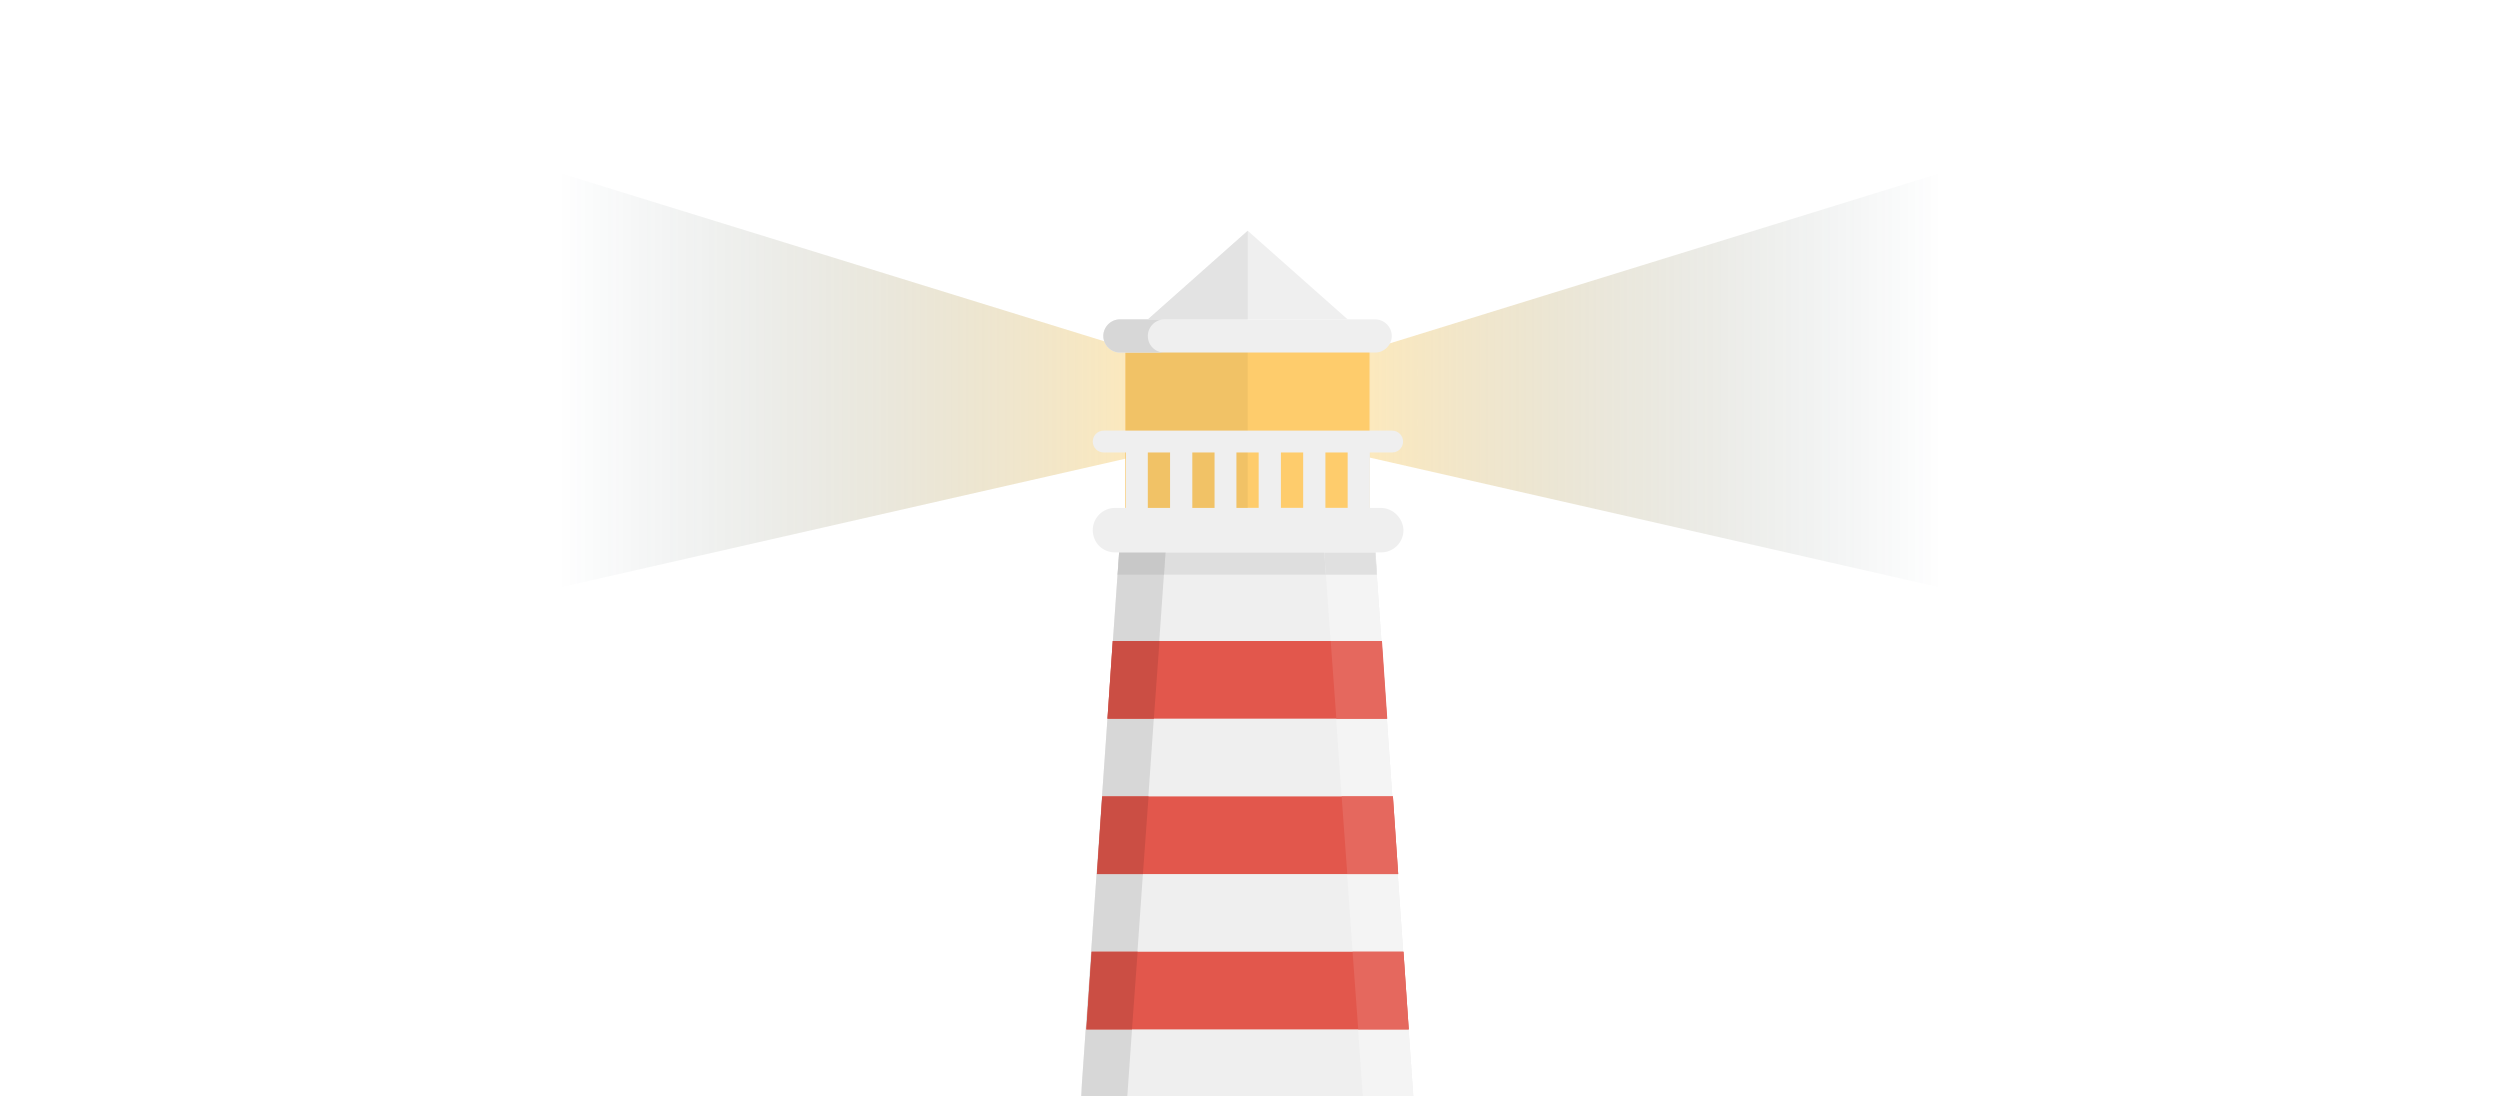 <svg xmlns="http://www.w3.org/2000/svg" viewBox="0 0 663 290.7"><linearGradient id="a" gradientUnits="userSpaceOnUse" x1="357.35" y1="94.78" x2="663" y2="94.78"><stop offset="0" stop-color="#ffb819" stop-opacity=".3"/><stop offset=".179" stop-color="#9c7f25" stop-opacity=".196"/><stop offset=".344" stop-color="#494f30" stop-opacity=".1"/><stop offset=".46" stop-color="#153137" stop-opacity=".033"/><stop offset=".516" stop-color="#012639" stop-opacity="0"/></linearGradient><path fill="url(#a)" d="M361 93.4L663 0v189.6L357.3 120z"/><linearGradient id="b" gradientUnits="userSpaceOnUse" x1="-13693.389" y1="94.78" x2="-13387.65" y2="94.78" gradientTransform="matrix(-1 0 0 1 -13387.65 0)"><stop offset="0" stop-color="#ffb819" stop-opacity=".3"/><stop offset=".179" stop-color="#9c7f25" stop-opacity=".196"/><stop offset=".344" stop-color="#494f30" stop-opacity=".1"/><stop offset=".46" stop-color="#153137" stop-opacity=".033"/><stop offset=".516" stop-color="#012639" stop-opacity="0"/></linearGradient><path fill="url(#b)" d="M302.2 93.4L0 0v189.6L305.7 120z"/><path fill="#EFEFEF" d="M374.6 287.7l-10.3-147.1h-67.1l-10.3 147.1-.2 4.4v.6c13.9 4.4 28.7 6.7 44.1 6.7 15.4 0 30.2-2.4 44.1-6.7l-.3-5z"/><path fill="#DEDEDE" d="M296.4 152.4h68.8l-.4-5.9h-67.9l-.5 5.9z"/><path fill="#FECC6C" d="M298.5 90.6h64.7v44.1h-64.7V90.6z"/><path fill="#EFEFEF" d="M330.9 61.2l26.5 23.5h-52.9l26.4-23.5z"/><path fill="#D7D7D7" d="M298.6 295.9l10.9-155.3h-12.3l-10.3 147.1-.2 4.4v.6c3.9 1.2 7.9 2.3 11.9 3.2z"/><path fill="#C8C8C8" d="M296.4 152.4h12.3l.4-5.9h-12.3l-.4 5.9z"/><path fill="#F4F4F4" d="M350.8 140.6l11 155.6c4.5-1 8.9-2.1 13.2-3.5l-.4-5-10.3-147.1h-13.5z"/><path fill="#E0E0E0" d="M351.6 152.4h13.5l-.4-5.9h-13.5l.4 5.9z"/><path fill="#F1C266" d="M298.5 90.6h32.4v44.1h-32.4V90.6z"/><path fill="#EFEFEF" d="M366.2 134.7h-2.9V120h5.9c1.6 0 2.9-1.3 2.9-2.9 0-1.6-1.3-2.9-2.9-2.9h-76.5c-1.6 0-2.9 1.3-2.9 2.9 0 1.6 1.3 2.9 2.9 2.9h5.9v14.7h-2.9c-3.2 0-5.9 2.6-5.9 5.9 0 3.3 2.6 5.9 5.9 5.9h70.6c3.2 0 5.9-2.6 5.9-5.9-.1-3.2-2.8-5.9-6-5.9zm-61.8 0V120h5.9v14.7h-5.9zm11.8 0V120h5.9v14.7h-5.9zm11.7 0V120h5.9v14.7h-5.9zm11.8 0V120h5.9v14.7h-5.9zm11.8 0V120h5.9v14.7h-5.9zm-54.5-50h67.7c2.4 0 4.4 2 4.4 4.4 0 2.4-2 4.4-4.4 4.4H297c-2.4 0-4.4-2-4.4-4.4 0-2.4 2-4.4 4.4-4.4z"/><path fill="#D7D7D7" d="M304.4 89.1c0-2.4 2-4.4 4.4-4.4H297c-2.4 0-4.4 2-4.4 4.4 0 2.4 2 4.4 4.4 4.4h11.8c-2.4 0-4.4-1.9-4.4-4.4z"/><path fill="#E3E3E3" d="M304.4 84.7h26.5V61.2l-26.5 23.5z"/><path fill="#E2574C" d="M292.3 211.2l-1.4 20.6h79.9l-1.4-20.6h-77.1zm2.8-41.2l-1.4 20.6h74.1l-1.4-20.6h-71.3zm78.5 103l-1.4-20.6h-82.7l-1.4 20.6h85.5z"/><path fill="#CB4E44" d="M295.1 170l-1.4 20.6H306l1.5-20.6h-12.4zm-2.8 41.2l-1.4 20.6h12.2l1.5-20.6h-12.3zm7.9 61.8l1.5-20.6h-12.2l-1.4 20.6h12.1z"/><path fill="#E5685E" d="M352.9 170l1.5 20.6h13.5l-1.4-20.6h-13.6zm2.9 41.2l1.5 20.6h13.5l-1.4-20.6h-13.6zm17.8 61.8l-1.4-20.6h-13.5l1.5 20.6h13.4z"/></svg>